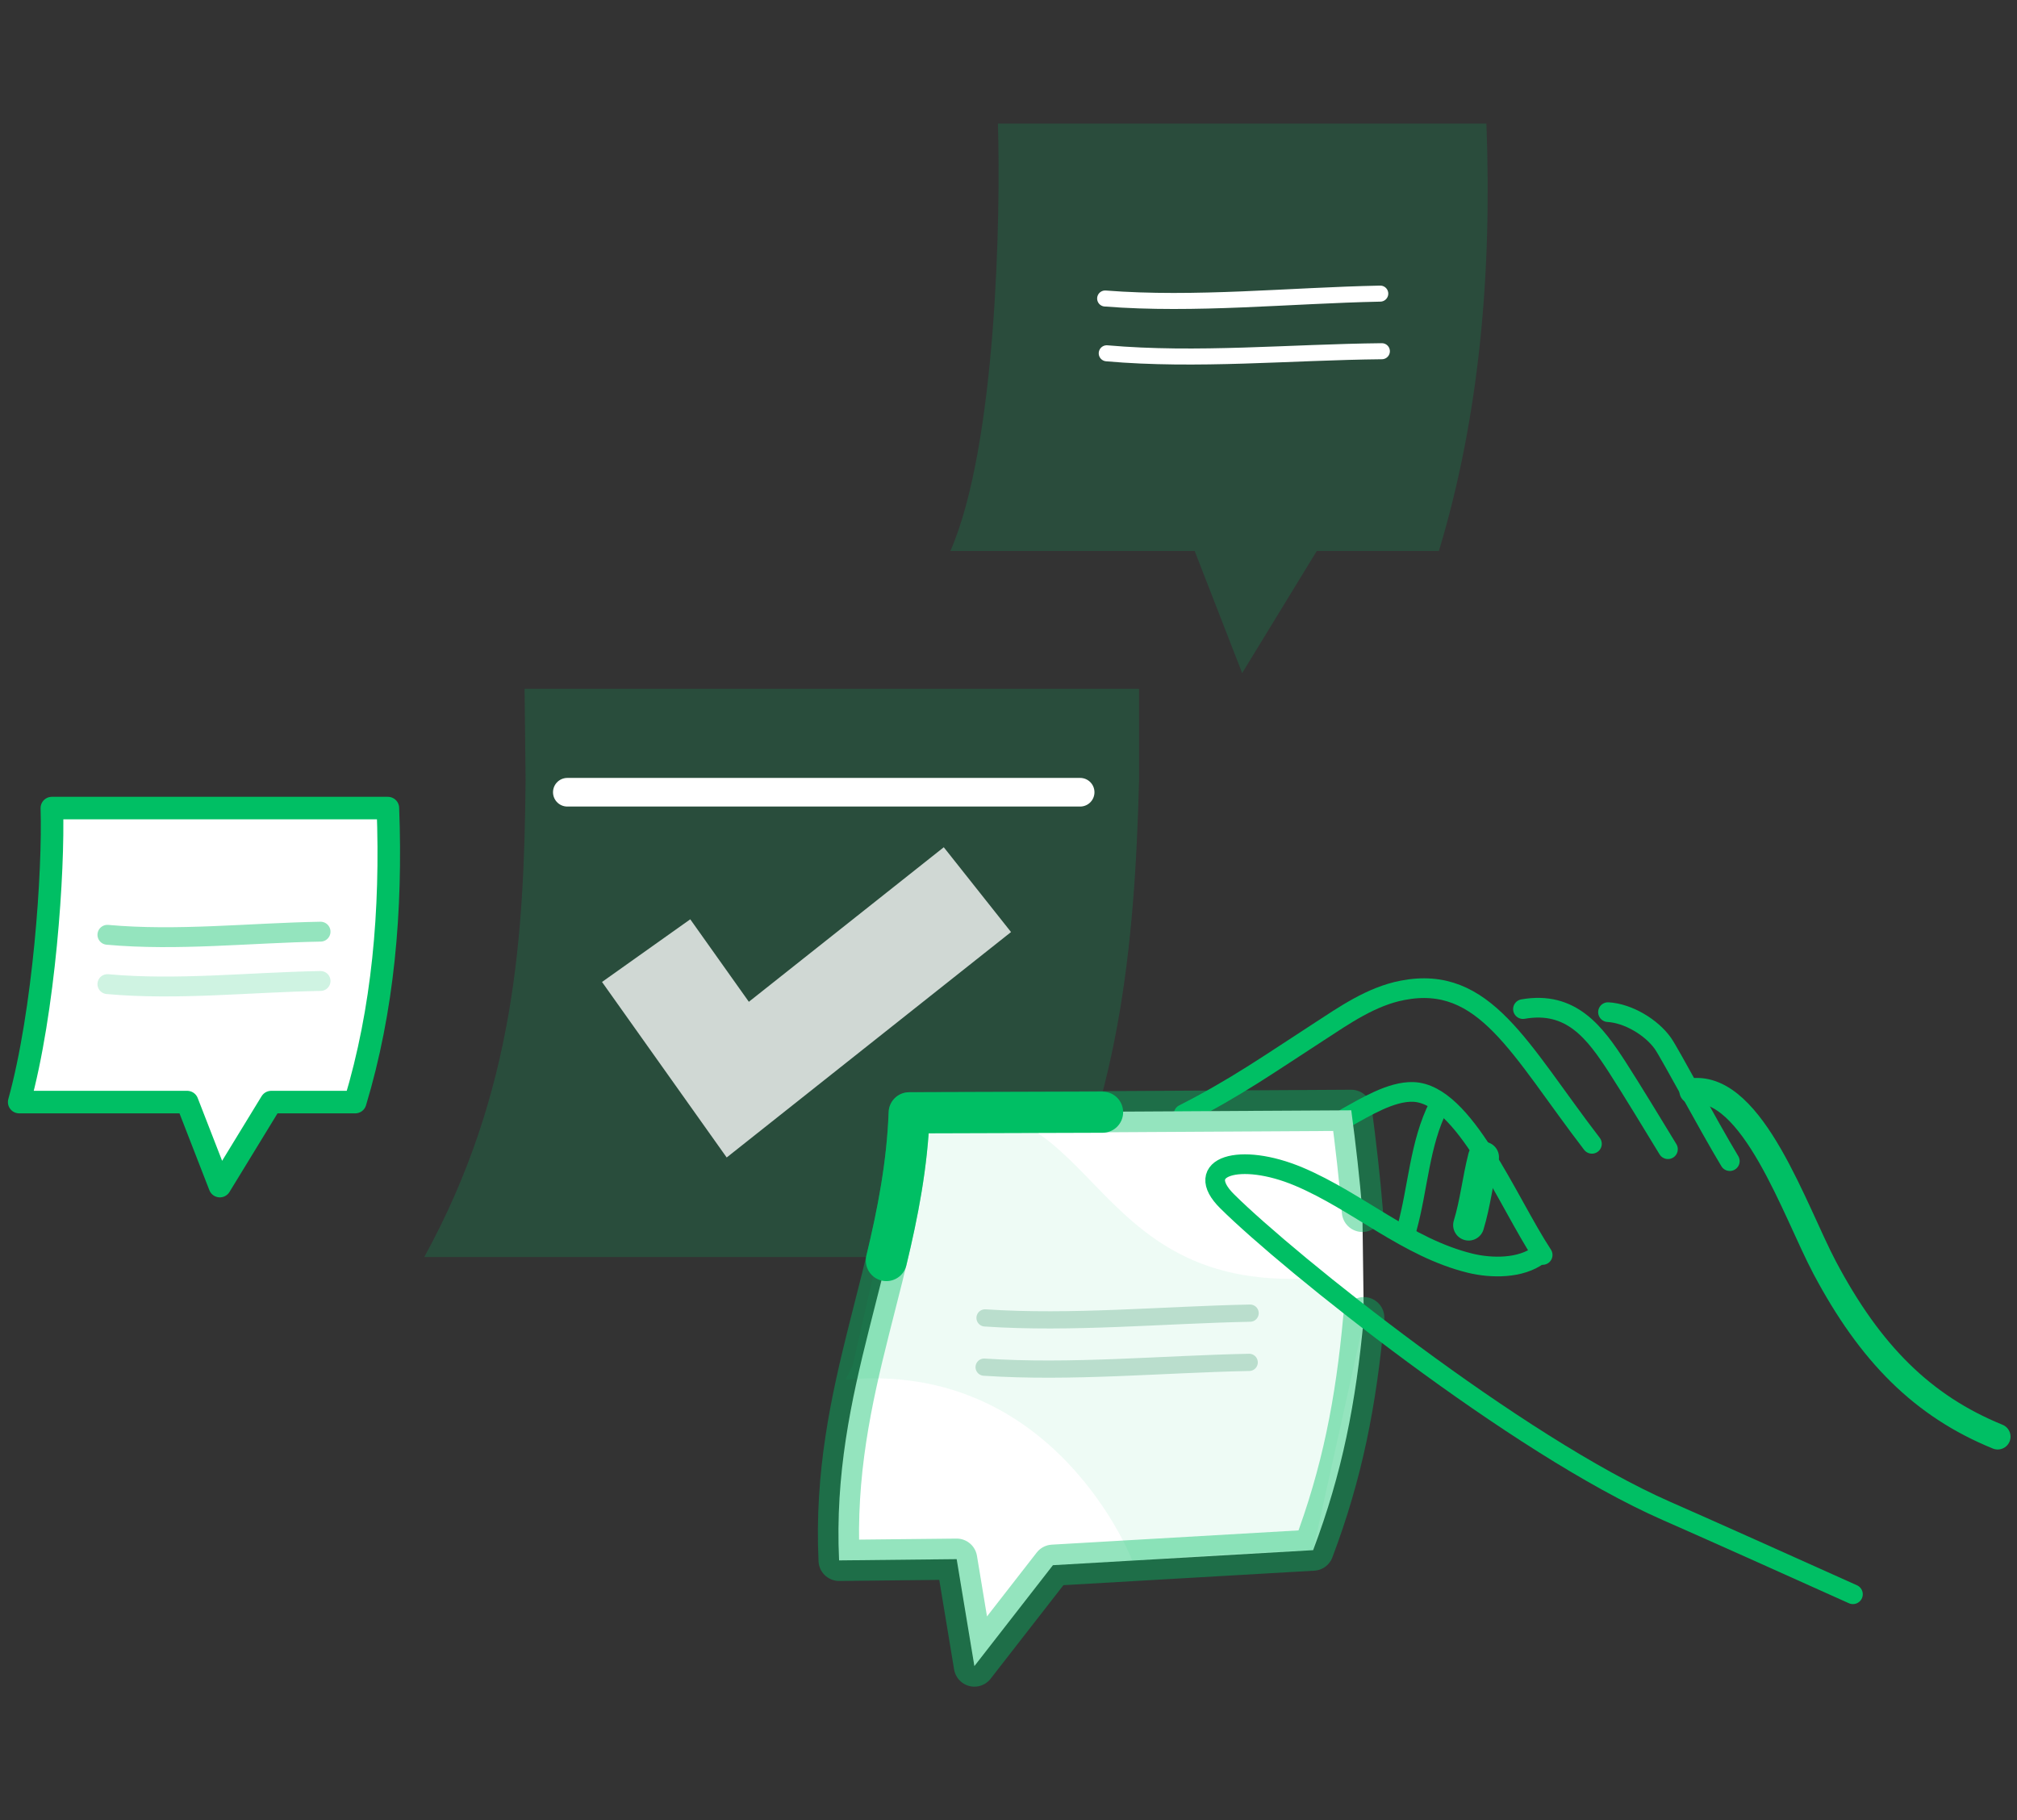 <svg width="205" height="185" viewBox="0 0 205 185" fill="none" xmlns="http://www.w3.org/2000/svg">
    <rect x="0" y="0" width="205" height="185" fill="#333333" stroke="none"/>
    <path fill-rule="evenodd" clip-rule="evenodd"
        d="M151.073 12.56H101.423C101.716 21.87 101.277 45.267 96.596 56.004H121.421L126.248 68.416L133.833 56.004H146.246C150.354 42.375 151.653 27.778 151.073 12.56Z"
        fill="#00BF64" fill-opacity="0.18" />
    <path fill-rule="evenodd" clip-rule="evenodd" d="M112.324 30.342C121.491 31.056 131.008 30.033 140.284 29.844Z"
        fill="#FAE5E3" />
    <path d="M112.324 30.342C121.491 31.056 131.008 30.033 140.284 29.844" stroke="white" stroke-width="1.63"
        stroke-miterlimit="1.5" stroke-linecap="round" stroke-linejoin="round" />
    <path fill-rule="evenodd" clip-rule="evenodd" d="M112.485 35.911C121.642 36.718 131.17 35.792 140.447 35.699Z"
        fill="#FAE5E3" />
    <path d="M112.485 35.911C121.642 36.718 131.17 35.792 140.447 35.699" stroke="white" stroke-width="1.63"
        stroke-miterlimit="1.5" stroke-linecap="round" stroke-linejoin="round" />
    <path fill-rule="evenodd" clip-rule="evenodd"
        d="M115.77 79.275L115.769 70.013H53.316L53.421 79.275C53.261 95.036 52.382 110.887 43.123 127.769H105.472C113.732 112.784 115.333 96.175 115.77 79.275Z"
        fill="#00BF64" fill-opacity="0.19" />
    <path d="M57.661 80.526H109.782" stroke="white" stroke-width="2.91" stroke-miterlimit="1.5" stroke-linecap="round"
        stroke-linejoin="round" />
    <path d="M65.671 96.626L74.984 109.738L99.339 90.427" stroke="white" stroke-opacity="0.78" stroke-width="11.001"
        stroke-miterlimit="1.5" />
    <path fill-rule="evenodd" clip-rule="evenodd"
        d="M39.424 82.136H5.269C5.472 88.54 4.492 102.808 1.949 112.021H19.026L22.346 120.56L27.564 112.021H36.103C38.929 102.646 39.823 92.605 39.424 82.136Z"
        fill="white" stroke="#00BF64" stroke-width="2.29" stroke-miterlimit="1.5" stroke-linecap="round"
        stroke-linejoin="round" />
    <path fill-rule="evenodd" clip-rule="evenodd" d="M10.917 95.017C18.023 95.662 25.394 94.824 32.58 94.698Z"
        fill="white" />
    <path d="M10.917 95.017C18.023 95.662 25.394 94.824 32.58 94.698" stroke="#00BF64" stroke-opacity="0.42"
        stroke-width="2.02" stroke-miterlimit="1.5" stroke-linecap="round" stroke-linejoin="round" />
    <path fill-rule="evenodd" clip-rule="evenodd" d="M10.917 100.03C18.023 100.676 25.394 99.837 32.58 99.711Z"
        fill="white" />
    <path d="M10.917 100.03C18.023 100.676 25.394 99.837 32.58 99.711" stroke="#00BF64" stroke-opacity="0.19"
        stroke-width="2.02" stroke-miterlimit="1.5" stroke-linecap="round" stroke-linejoin="round" />
    <path
        d="M161.798 116.263C154.412 106.635 150.92 99.03 142.537 100.663C139.377 101.275 136.661 103.176 134.006 104.904C129.062 108.104 125.589 110.563 120.3 113.247"
        stroke="#00BF64" stroke-width="2.001" stroke-miterlimit="1.5" stroke-linecap="round" stroke-linejoin="round" />
    <path
        d="M136.851 113.592C138.748 112.548 141.388 110.912 143.628 110.988C148.825 111.164 153.177 122.067 156.79 127.559"
        stroke="#00BF64" stroke-width="2.001" stroke-miterlimit="1.5" stroke-linecap="round" stroke-linejoin="round" />
    <path fill-rule="evenodd" clip-rule="evenodd"
        d="M138.467 123.133C138.195 119.756 137.798 116.332 137.338 112.855L92.408 113.109C91.819 128.869 84.457 141.035 85.281 158.605L97.232 158.478L99.033 169.349L107.015 159.092L133.461 157.564C136.425 149.738 137.823 142.521 138.61 133.93"
        fill="white" />
    <path fill-rule="evenodd" clip-rule="evenodd"
        d="M92.381 113.692C112.119 107.967 109.066 132.212 134.604 129.822L138.545 134.547L133.456 157.569C123.761 157.797 115.091 158.635 115.091 158.635C115.091 158.635 107.266 138.224 85.924 140.241L86.67 138.749"
        fill="#00BF64" fill-opacity="0.07" />
    <path
        d="M138.467 123.133C138.195 119.756 137.798 116.332 137.338 112.855L92.408 113.109C91.819 128.869 84.457 141.035 85.281 158.605L97.232 158.478L99.033 169.349L107.015 159.092L133.461 157.564C136.425 149.738 137.823 142.521 138.61 133.93"
        stroke="#00BF64" stroke-opacity="0.42" stroke-width="4.18" stroke-miterlimit="1.5" stroke-linecap="round"
        stroke-linejoin="round" />
    <path d="M100.116 133.958C108.95 134.549 118.119 133.654 127.056 133.473" stroke="#BADECD" stroke-width="1.75"
        stroke-miterlimit="1.5" stroke-linecap="round" stroke-linejoin="round" />
    <path d="M100.023 138.962C108.857 139.553 118.026 138.658 126.964 138.477" stroke="#BADECD" stroke-width="1.75"
        stroke-miterlimit="1.5" stroke-linecap="round" stroke-linejoin="round" />
    <path d="M112.061 113.048L92.408 113.109C92.212 118.405 91.245 123.3 90.087 128.127" stroke="#00BF64"
        stroke-width="4.18" stroke-miterlimit="1.5" stroke-linecap="round" stroke-linejoin="round" />
    <path
        d="M156.41 127.559C154.556 128.961 151.585 128.921 149.451 128.403C143.019 126.839 138.003 122.129 132.015 119.597C126.019 117.067 121.134 118.553 124.731 122.113C130.95 128.285 154.135 146.898 169.405 153.591C173.354 155.321 181.84 159.129 188.325 162.046M154.788 102.568C159.7 101.708 162.102 104.962 164.381 108.481C165.726 110.556 168.365 114.904 169.524 116.81"
        stroke="#00BF64" stroke-width="2.001" stroke-miterlimit="1.5" stroke-linecap="round" stroke-linejoin="round" />
    <path
        d="M163.431 102.878C165.466 102.992 167.843 104.408 169.009 106.053C169.712 107.046 173.592 114.344 175.811 118.022"
        stroke="#00BF64" stroke-width="2.001" stroke-miterlimit="1.5" stroke-linecap="round" stroke-linejoin="round" />
    <path
        d="M171.989 110.898C178.143 110.203 182.436 123.154 185.45 128.841C190.084 137.583 195.417 142.923 203.038 146.027"
        stroke="#00BF64" stroke-width="2.61" stroke-miterlimit="1.5" stroke-linecap="round" stroke-linejoin="round" />
    <path d="M146.222 112.399C144.271 116.228 144.129 120.772 142.991 124.87" stroke="#00BF64" stroke-width="2.001"
        stroke-miterlimit="1.5" stroke-linecap="round" stroke-linejoin="round" />
    <path d="M150.777 117.626C150.193 119.9 149.952 122.295 149.267 124.521" stroke="#00BF64" stroke-width="3.15"
        stroke-miterlimit="1.5" stroke-linecap="round" stroke-linejoin="round" />
</svg>